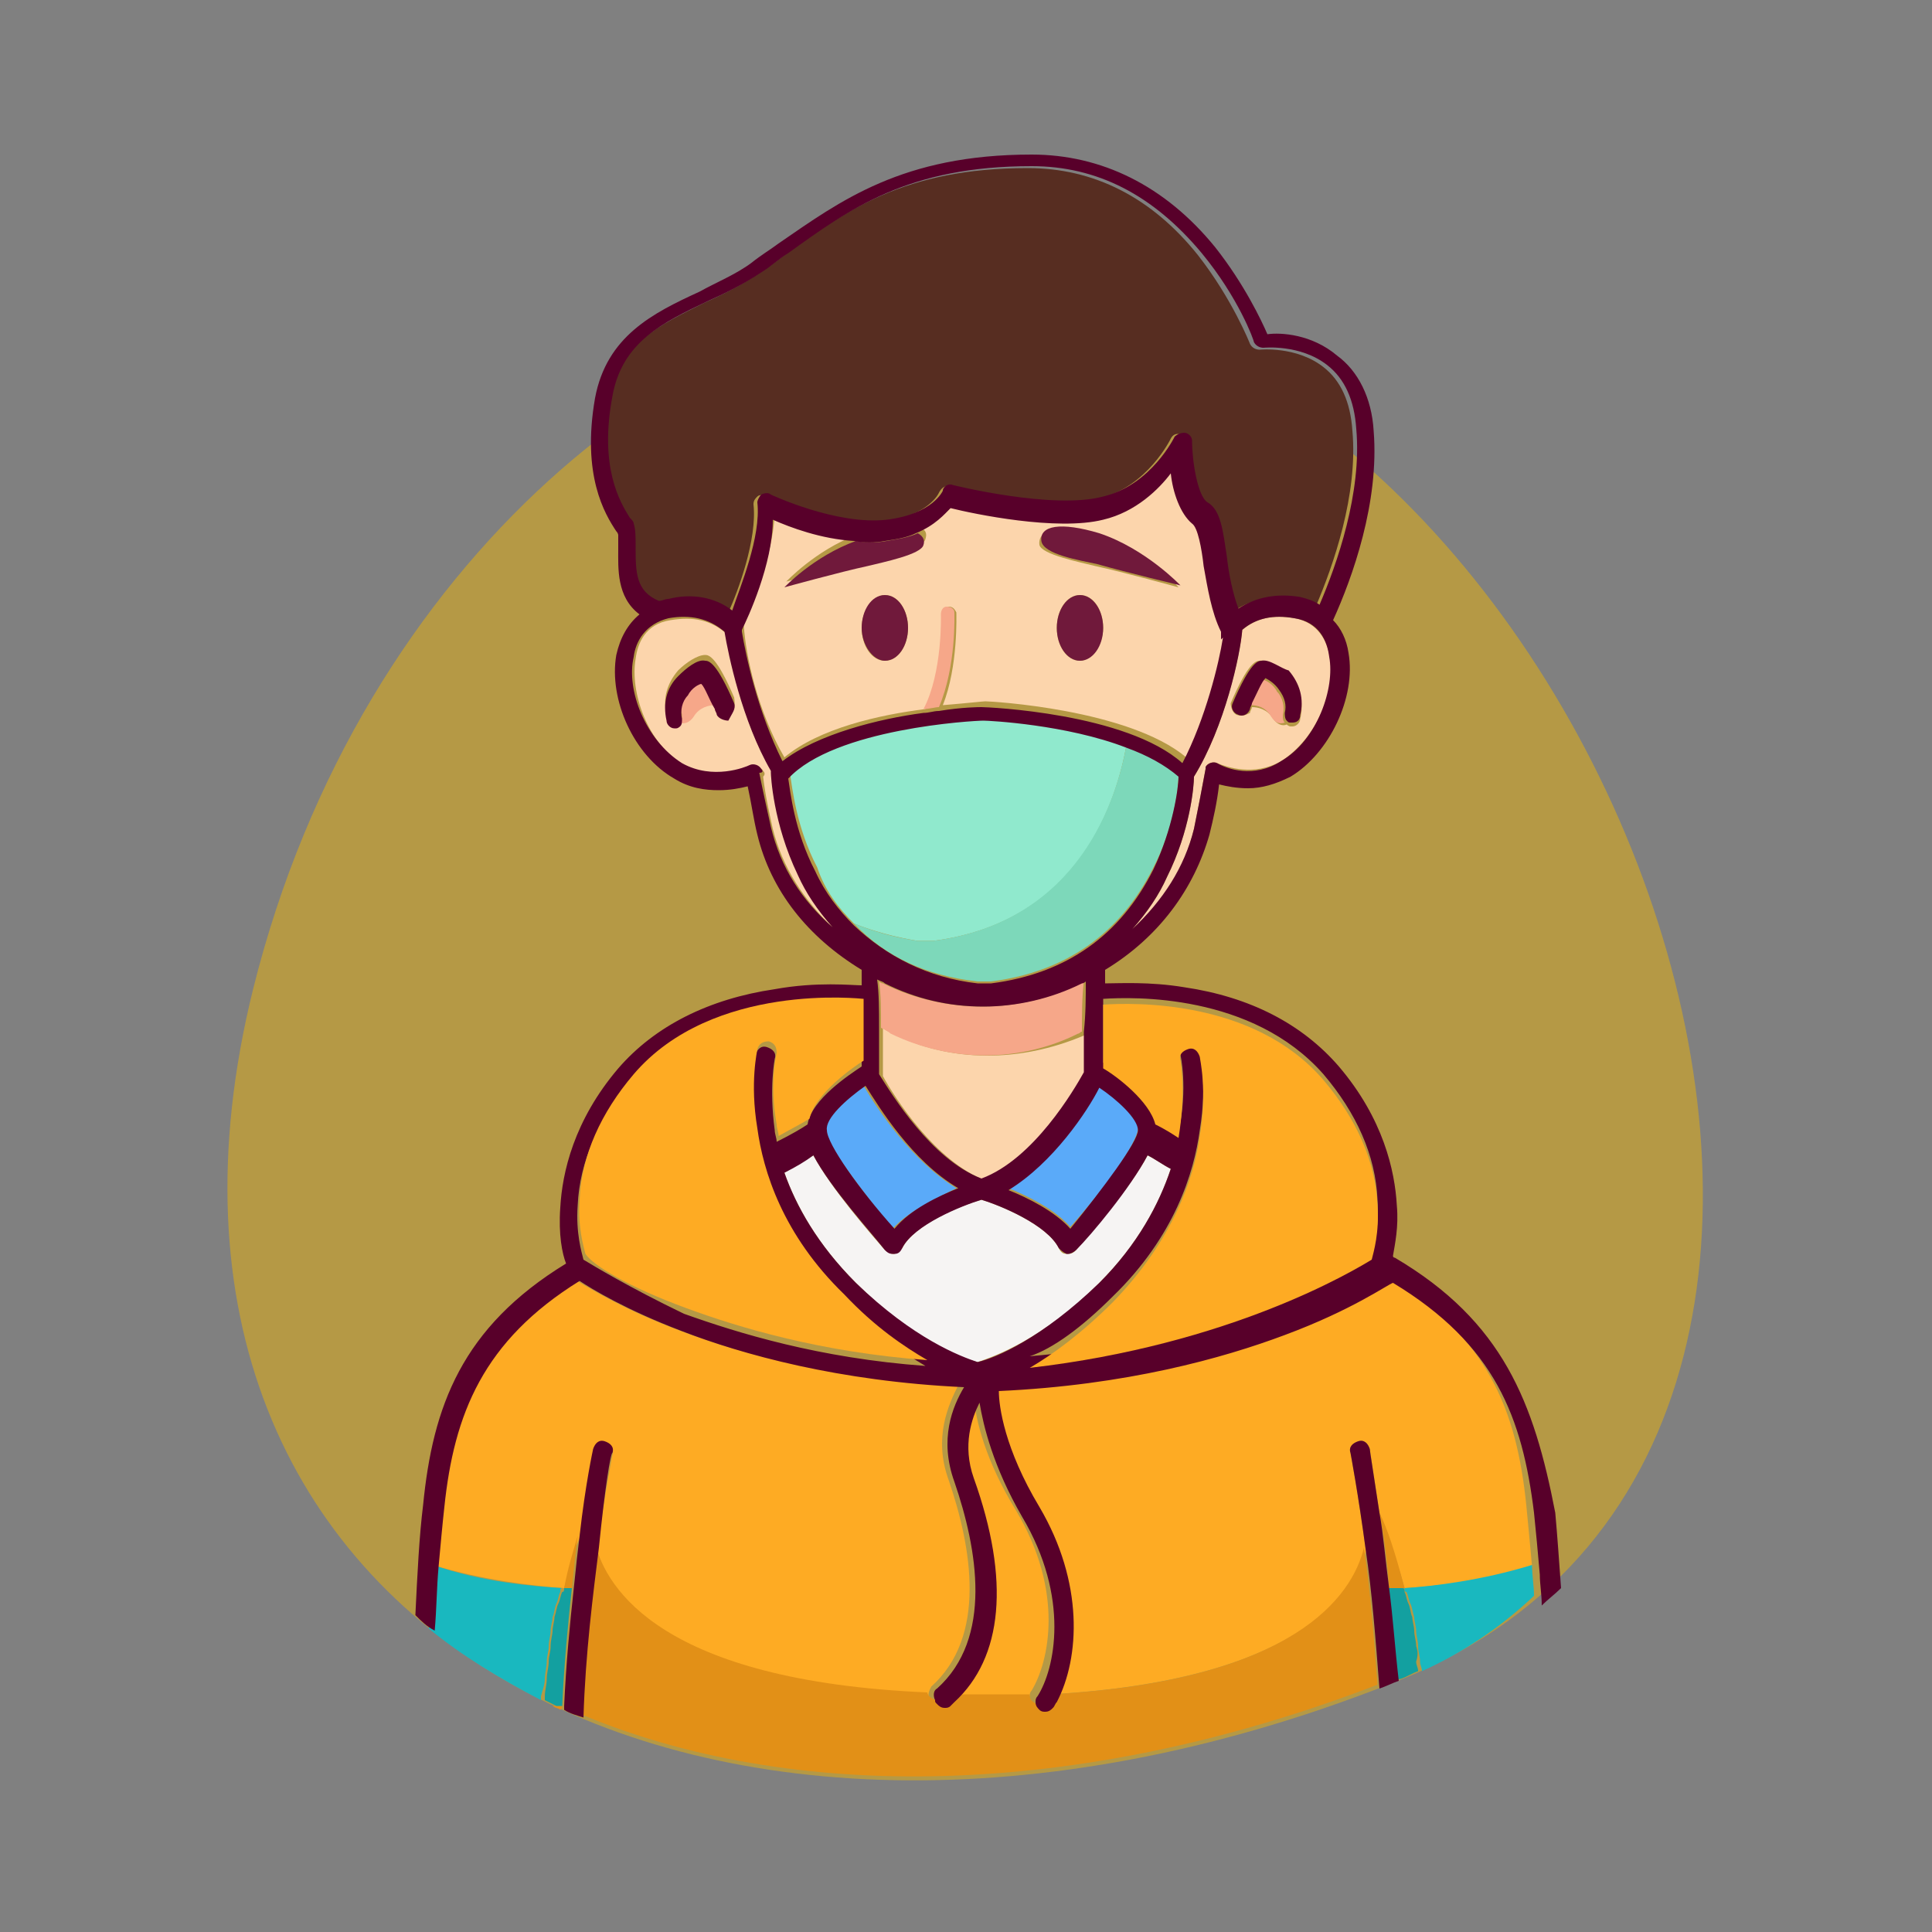 <?xml version="1.0" encoding="utf-8"?>
<!-- Generator: Adobe Illustrator 22.0.1, SVG Export Plug-In . SVG Version: 6.00 Build 0)  -->
<svg version="1.1" id="Layer_1" xmlns="http://www.w3.org/2000/svg" xmlns:xlink="http://www.w3.org/1999/xlink" x="0px" y="0px"
	 width="100px" height="100px" viewBox="0 0 100 100" enable-background="new 0 0 100 100" xml:space="preserve">
<rect x="0" y="0" width="100" height="100" fill="#808080" stroke="none"/>
<g>
	<path fill="#B59945" d="M49.8,15.4c-13.7,0-31.1,13.3-36.7,35.8c-8.3,33.5,23.6,50.2,59.5,35.7C104.8,73.8,81.9,15.4,49.8,15.4z"/>
	<g>
		<path fill="#FCD5AC" d="M46.2,53.5c-0.2-0.1-0.4-0.2-0.5-0.3c0,0.9,0,1.8,0,2.5c0.6,1.1,2.7,4.4,5.3,5.4c2.7-1.1,4.8-4.6,5.3-5.5
			c0-0.6,0-1.3,0-2.1c-0.1,0-0.1,0.1-0.2,0.1C52.8,55,49.2,55,46.2,53.5z"/>
		<path fill="#F6F4F3" d="M60.6,60.5c-0.4-0.2-0.8-0.5-1.2-0.7c-0.9,1.7-3,4.1-3.7,4.9c-0.1,0.1-0.2,0.2-0.4,0.2c0,0,0,0-0.1,0
			c-0.2,0-0.3-0.1-0.4-0.3c-0.6-1.2-3-2.2-4-2.5c-1.1,0.3-3.5,1.3-4.1,2.5c-0.1,0.1-0.2,0.2-0.4,0.3c0,0,0,0-0.1,0
			c-0.1,0-0.3-0.1-0.4-0.2c-0.7-0.8-2.8-3.2-3.7-4.9c-0.5,0.3-1,0.6-1.5,0.9c0.6,1.7,1.7,3.7,3.7,5.7c2.9,2.9,5.4,3.9,6.3,4.1
			c0.9-0.3,3.4-1.2,6.3-4.1C58.9,64.4,60,62.3,60.6,60.5z"/>
		<path fill="#F6A789" d="M45.6,53.2c0.2,0.1,0.4,0.2,0.5,0.3c3.1,1.5,6.7,1.5,9.7,0c0.1,0,0.1-0.1,0.2-0.1c0-0.9,0-1.8,0.1-2.6
			c-0.1,0-0.2,0.1-0.2,0.1c-1.6,0.8-3.3,1.2-5.1,1.2c-1.7,0-3.5-0.4-5.1-1.2c-0.1,0-0.2-0.1-0.2-0.1C45.6,51.5,45.6,52.3,45.6,53.2z
			"/>
		<path fill="#FEAB23" d="M70.7,80.3c-0.4-3-0.8-5.1-0.8-5.1c-0.1-0.3,0.1-0.5,0.4-0.6c0.3-0.1,0.5,0.1,0.6,0.4c0,0,0.2,1.3,0.5,3.3
			c0.3,0.8,0.8,2.1,1.3,3.9c1.5-0.1,4-0.3,6.6-1.1c-0.1-1.1-0.2-2.2-0.3-3.2c-0.5-4.9-2-8.8-7.3-11.9c-0.2,0.1-2.1,1.4-5.6,2.7
			c-3.1,1.2-8.2,2.6-14.8,2.9c0.1,0.9,0.4,3.1,2.1,6c2.3,3.9,2.2,7.8,0.9,10.1C67,87,70,82.6,70.7,80.3z"/>
		<path fill="#FEAB23" d="M53.3,87.8c0-0.1,0-0.2,0.1-0.3c0.9-1.5,1.7-5.1-0.8-9.3c-1.6-2.6-2.1-4.7-2.2-5.9
			c-0.5,0.8-0.9,2.2-0.3,3.9c1.8,5.3,1.4,9.3-1,11.6c0.6,0,1.1,0,1.7,0C51.6,87.8,52.5,87.8,53.3,87.8z"/>
		<path fill="#FEAB23" d="M29.2,82.2c0.3-1.1,0.5-1.9,0.8-2.6c0.4-2.7,0.7-4.5,0.7-4.5c0.1-0.3,0.3-0.5,0.6-0.4
			c0.3,0.1,0.5,0.3,0.4,0.6c0,0-0.4,2-0.8,4.9c0.6,2.2,3.4,7.1,17.2,7.7c-0.1-0.2,0-0.4,0.1-0.6c2.9-2.6,2.1-7.2,0.9-10.7
			c-0.8-2.2,0-3.9,0.5-4.9c-6.5-0.3-11.5-1.7-14.6-2.9c-2.9-1.1-4.6-2.2-5.3-2.6c-5.1,3.1-6.5,7-7,11.7c-0.1,0.9-0.2,2-0.3,3.1
			C25,81.8,27.7,82.1,29.2,82.2z"/>
		<path fill="#19B8BF" d="M72.7,82.2C72.7,82.2,72.7,82.2,72.7,82.2C72.7,82.2,72.7,82.2,72.7,82.2c0,0.1,0,0.2,0.1,0.2
			c0.1,0.2,0.1,0.4,0.2,0.6c0.1,0.2,0.1,0.4,0.2,0.7c0,0.2,0.1,0.5,0.1,0.7c0,0.3,0.1,0.5,0.1,0.8c0,0.3,0.1,0.5,0.1,0.8
			c0,0.2,0.1,0.3,0.1,0.5c2.2-1,4.1-2.3,5.8-3.9c0-0.5-0.1-1-0.1-1.6C76.7,81.8,74.2,82.1,72.7,82.2z"/>
		<path fill="#E29017" d="M54.4,87.7c-0.1,0.1-0.1,0.2-0.2,0.3c-0.1,0.2-0.3,0.2-0.4,0.2c-0.1,0-0.2,0-0.3-0.1
			c-0.2-0.1-0.2-0.3-0.2-0.4c-0.8,0-1.7,0-2.6,0c-0.6,0-1.2,0-1.7,0c-0.1,0.1-0.1,0.1-0.2,0.2c-0.1,0.1-0.2,0.1-0.3,0.1
			c-0.1,0-0.3-0.1-0.4-0.2c0,0-0.1-0.1-0.1-0.2c-13.8-0.6-16.6-5.4-17.2-7.7c-0.3,2.4-0.7,5.5-0.8,8.8c10.9,4.6,25.7,4.5,41.3-1.5
			c-0.2-2.6-0.4-5.1-0.7-7.1C70,82.6,67,87,54.4,87.7z"/>
		<path fill="#E29017" d="M71.9,82.2c0.2,0,0.4,0,0.8,0c0,0,0,0,0,0c-0.5-1.9-0.9-3.1-1.3-3.9C71.6,79.3,71.8,80.7,71.9,82.2z"/>
		<path fill="#E29017" d="M73,83.7c0,0.2,0.1,0.5,0.1,0.7C73.1,84.2,73.1,83.9,73,83.7z"/>
		<path fill="#E29017" d="M72.7,82.4c0.1,0.2,0.1,0.4,0.2,0.6C72.8,82.8,72.8,82.6,72.7,82.4z"/>
		<path fill="#E29017" d="M73.3,85.2c0,0.3,0.1,0.5,0.1,0.8C73.4,85.7,73.4,85.5,73.3,85.2z"/>
		<path fill="#13A0A0" d="M73.3,85.2c0-0.3-0.1-0.5-0.1-0.8c0-0.2-0.1-0.5-0.1-0.7c-0.1-0.2-0.1-0.5-0.2-0.7
			c-0.1-0.2-0.1-0.4-0.2-0.6c0-0.1,0-0.2-0.1-0.2c0,0,0,0,0,0c-0.3,0-0.6,0-0.8,0c0.2,1.5,0.3,3.1,0.4,4.8c0.1,0,0.2-0.1,0.3-0.1
			c0.3-0.1,0.6-0.3,0.9-0.4c0-0.2-0.1-0.3-0.1-0.5C73.4,85.7,73.4,85.5,73.3,85.2z"/>
		<path fill="#19B8BF" d="M28.2,86.9c0-0.3,0.1-0.6,0.1-0.9c0-0.3,0.1-0.5,0.1-0.8c0-0.3,0.1-0.5,0.1-0.8c0-0.2,0.1-0.5,0.1-0.7
			c0.1-0.2,0.1-0.5,0.2-0.7c0.1-0.2,0.1-0.4,0.2-0.6c0-0.1,0-0.2,0.1-0.2c0,0,0,0,0,0c0,0,0,0,0,0c-1.5-0.1-4.1-0.3-6.7-1.2
			c-0.1,1-0.1,2.1-0.2,3.3c1.7,1.4,3.7,2.6,5.8,3.7c0-0.1,0-0.1,0-0.2C28.1,87.4,28.2,87.2,28.2,86.9z"/>
		<path fill="#E29017" d="M29.1,88.3c-0.1,0-0.3,0-0.5,0c0.1,0.1,0.3,0.1,0.4,0.2C29.1,88.4,29.1,88.3,29.1,88.3z"/>
		<path fill="#E29017" d="M28.2,86.9c0,0.3-0.1,0.6-0.1,0.9C28.1,87.5,28.2,87.2,28.2,86.9z"/>
		<path fill="#E29017" d="M28.8,83.7c0,0.2-0.1,0.5-0.1,0.7C28.7,84.2,28.7,83.9,28.8,83.7z"/>
		<path fill="#E29017" d="M29.2,82.2c0.2,0,0.3,0,0.4,0c0.1-1,0.2-1.9,0.3-2.7C29.7,80.2,29.4,81.1,29.2,82.2
			C29.2,82.2,29.2,82.2,29.2,82.2z"/>
		<path fill="#E29017" d="M29.1,82.4C29,82.6,29,82.8,28.9,83C29,82.8,29,82.6,29.1,82.4z"/>
		<path fill="#E29017" d="M28.5,85.2c0,0.3-0.1,0.5-0.1,0.8C28.4,85.7,28.4,85.5,28.5,85.2z"/>
		<path fill="#13A0A0" d="M29.1,88.3c0.1-2.2,0.3-4.3,0.5-6.1c-0.1,0-0.3,0-0.4,0c0,0,0,0,0,0c0,0.1,0,0.2-0.1,0.2
			C29,82.6,29,82.8,28.9,83c-0.1,0.2-0.1,0.4-0.2,0.7c0,0.2-0.1,0.5-0.1,0.7c0,0.2-0.1,0.5-0.1,0.8c0,0.3-0.1,0.5-0.1,0.8
			c0,0.3-0.1,0.6-0.1,0.9c0,0.3-0.1,0.6-0.1,0.9c0,0.1,0,0.1,0,0.2c0.2,0.1,0.4,0.2,0.6,0.3C28.8,88.3,28.9,88.3,29.1,88.3z"/>
		<path fill="#FCD5AC" d="M40.6,39.2c1.8-1.5,4.9-2.2,7.3-2.5c0.9-1.9,0.9-4.9,0.9-4.9c0-0.2,0.1-0.3,0.3-0.4c0.2,0,0.3,0.1,0.4,0.3
			c0,0.1,0.1,2.8-0.7,4.8c1.2-0.1,2.1-0.2,2.2-0.2c0,0,0,0,0,0c0.3,0,7.4,0.4,10.4,2.9c1.2-2.3,1.9-5.2,2.1-6.5c0,0,0,0-0.1,0.1
			c0-0.1,0-0.3,0-0.4c-0.5-0.9-0.7-2.2-0.9-3.4c-0.1-0.9-0.3-2-0.6-2.2c-0.7-0.4-1-1.6-1.1-2.6c-0.7,0.9-1.8,2-3.5,2.4
			c-2.4,0.6-6.7-0.3-7.9-0.6c-0.2,0.4-0.8,0.9-1.8,1.3c0.3,0.1,0.4,0.3,0.3,0.6c-0.1,0.5-2.1,0.9-2.9,1.1c-1.4,0.4-4.3,1.1-4.3,1.1
			s1.5-1.6,3.6-2.4c-1.7-0.2-3.3-0.8-4.2-1.1c-0.1,2.3-1.4,5.2-1.6,5.7c0,0,0,0.1,0,0.1C38.6,33.9,39.2,36.8,40.6,39.2z M55.9,34.2
			c-0.7,0-1.2-0.8-1.2-1.7s0.5-1.7,1.2-1.7s1.2,0.8,1.2,1.7S56.5,34.2,55.9,34.2z M56.8,27.7c2.5,0.7,4.2,2.7,4.2,2.7
			s-2.9-0.8-4.3-1.1c-0.8-0.2-2.8-0.6-2.9-1.1C53.7,27.4,54.8,27.1,56.8,27.7z M45.8,30.8c0.7,0,1.2,0.8,1.2,1.7s-0.5,1.7-1.2,1.7
			c-0.7,0-1.2-0.8-1.2-1.7S45.2,30.8,45.8,30.8z"/>
		<path fill="#FCD5AC" d="M40,42.9c0.5,2,1.6,3.7,3.2,5.2c-0.8-0.9-1.4-1.8-1.8-2.7c-1.3-2.7-1.4-5.2-1.4-5.3c0,0,0-0.1,0-0.1
			c-1.6-2.6-2.2-6-2.4-7.2c-0.8-0.7-1.7-0.9-2.9-0.7c-1.3,0.2-1.7,1.2-1.8,2c-0.3,1.7,0.6,4.4,2.5,5.5c1.6,1,3.3,0.2,3.5,0.1
			c0.2-0.1,0.5,0,0.6,0.2c0.1,0.1,0.1,0.2,0,0.3C39.6,41.1,39.8,42,40,42.9z M37.7,37c-0.2,0.1-0.5,0-0.6-0.3c0-0.1-0.1-0.2-0.1-0.3
			c-0.4,0-0.8,0.1-1.1,0.6c-0.2,0.3-0.4,0.4-0.7,0.3c-0.1,0.1-0.1,0.1-0.2,0.1c0,0-0.1,0-0.1,0c-0.2,0-0.4-0.1-0.4-0.4
			c-0.2-0.8,0-1.6,0.6-2.3c0.4-0.4,1-0.8,1.4-0.8c0.2,0,0.6,0.1,1.5,2.2C38.1,36.7,37.9,36.9,37.7,37z"/>
		<path fill="#70193B" d="M40.6,30.4c0,0,2.9-0.8,4.3-1.1c0.8-0.2,2.8-0.6,2.9-1.1c0.1-0.3-0.1-0.5-0.3-0.6c-0.4,0.2-1,0.3-1.6,0.4
			c-0.5,0.1-1.1,0.1-1.6,0C42.1,28.8,40.6,30.4,40.6,30.4z"/>
		<path fill="#70193B" d="M56.8,29.2c1.4,0.4,4.3,1.1,4.3,1.1s-1.8-1.9-4.2-2.7c-2-0.6-3.1-0.4-3,0.4C54,28.7,55.9,29,56.8,29.2z"/>
		<path fill="#572D21" d="M34.4,31.1c1.3-0.2,2.4,0,3.3,0.6c0,0,0,0,0,0c0.5-1.1,1.5-3.8,1.3-5.6c0-0.2,0.1-0.3,0.2-0.4
			c0.1-0.1,0.3-0.1,0.5,0c0,0,3.4,1.7,6,1.3c2.4-0.3,2.9-1.5,2.9-1.5c0.1-0.2,0.3-0.4,0.5-0.3c0.1,0,5.2,1.3,7.8,0.6
			c2.5-0.6,3.7-3.1,3.7-3.1c0.1-0.2,0.3-0.3,0.5-0.2c0.2,0,0.4,0.2,0.4,0.4c0,1.1,0.3,2.8,0.8,3.2c0.6,0.4,0.8,1.5,1,2.8
			c0.1,0.9,0.3,1.9,0.6,2.7c0.9-0.6,2-0.8,3.2-0.6c0.4,0.1,0.7,0.2,1,0.4c0.9-2.1,2.2-5.8,1.9-9.1c-0.1-1.5-0.6-2.6-1.5-3.3
			c-1.4-1.1-3.3-0.9-3.3-0.9c-0.2,0-0.4-0.1-0.5-0.3c0,0-0.9-2.3-2.7-4.6c-2.4-3-5.4-4.5-8.8-4.5c0,0,0,0,0,0
			c-6.4,0-9.4,2.2-12.6,4.5c-0.4,0.3-0.9,0.7-1.4,1c-0.9,0.6-1.9,1.1-2.8,1.5c-2.2,1.1-4.4,2.1-4.9,4.9c-0.7,3.7,0.5,5.5,0.9,6.3
			c0.1,0.1,0.1,0.2,0.2,0.3c0.1,0.3,0.1,0.6,0.1,1.2c0,1.2,0,2.3,1,2.9C34.1,31.2,34.3,31.1,34.4,31.1z"/>
		<path fill="#FCD5AC" d="M67,32c-1.1-0.2-2,0-2.7,0.6c-0.1,1.2-0.9,5-2.5,7.6c0,0.5-0.2,2.8-1.4,5.2c-0.4,0.9-1,1.8-1.8,2.7
			c1.6-1.4,2.7-3.1,3.2-5.2c0.2-1,0.4-2,0.6-3.1c0,0,0,0,0,0c0,0,0,0,0-0.1c0.1-0.2,0.4-0.3,0.6-0.2c0.5,0.2,1.9,0.7,3.3-0.1
			c1.9-1.2,2.9-3.8,2.5-5.5C68.7,33.2,68.2,32.2,67,32z M67.3,37.2c0,0.2-0.2,0.4-0.4,0.4c0,0-0.1,0-0.1,0c-0.1,0-0.2-0.1-0.2-0.1
			c-0.2,0.1-0.5,0-0.7-0.3c-0.3-0.5-0.8-0.6-1.1-0.6c0,0.1-0.1,0.2-0.1,0.3C64.5,37,64.3,37.1,64,37c-0.2-0.1-0.3-0.4-0.3-0.6
			c0.9-2.1,1.3-2.2,1.5-2.2c0.4-0.1,1,0.4,1.4,0.8C67.3,35.6,67.5,36.4,67.3,37.2z"/>
		<path fill="#F6A789" d="M66.4,37c0.1-0.4,0-0.9-0.3-1.2c-0.2-0.4-0.6-0.6-0.7-0.6c-0.2,0.2-0.4,0.8-0.7,1.3c0.4,0,0.8,0.1,1.1,0.6
			c0.2,0.3,0.4,0.4,0.7,0.3C66.4,37.3,66.4,37.2,66.4,37z"/>
		<path fill="#58002A" d="M65.3,34.2c-0.2,0-0.6,0.1-1.5,2.2c-0.1,0.2,0,0.5,0.3,0.6c0.2,0.1,0.5,0,0.6-0.3c0-0.1,0.1-0.2,0.1-0.3
			c0.3-0.6,0.5-1.1,0.7-1.3c0.2,0.1,0.5,0.3,0.7,0.6c0.3,0.4,0.4,0.8,0.3,1.2c0,0.1,0,0.3,0.1,0.4c0.1,0.1,0.1,0.1,0.2,0.1
			c0,0,0.1,0,0.1,0c0.2,0,0.4-0.1,0.4-0.4c0.2-0.8,0-1.6-0.6-2.3C66.3,34.6,65.7,34.1,65.3,34.2z"/>
		<path fill="#F6A789" d="M49.4,31.7c0-0.2-0.2-0.3-0.4-0.3c-0.2,0-0.3,0.2-0.3,0.4c0,0,0.1,3-0.9,4.9c0.3,0,0.6-0.1,0.8-0.1
			C49.5,34.5,49.4,31.8,49.4,31.7z"/>
		<path fill="#70193B" d="M45.8,34.2c0.7,0,1.2-0.8,1.2-1.7s-0.5-1.7-1.2-1.7c-0.7,0-1.2,0.8-1.2,1.7S45.2,34.2,45.8,34.2z"/>
		<ellipse fill="#70193B" cx="55.9" cy="32.5" rx="1.2" ry="1.7"/>
		<path fill="#90E9CD" d="M44.2,47.8c1,0.4,2.1,0.7,3.3,0.9c0.3,0,0.5,0,0.8,0c7.7-1,9.5-7.4,10-10.1c-3-1.1-7.1-1.3-7.4-1.4
			c-0.4,0-7.6,0.4-10,2.9c0.1,0.6,0.3,2.7,1.4,4.8C42.7,46.1,43.4,47,44.2,47.8z"/>
		<path fill="#7DD8BA" d="M48.3,48.7c-0.3,0-0.5,0-0.8,0c-1.3-0.2-2.3-0.5-3.3-0.9c1.6,1.7,3.7,2.7,6.4,3c0.2,0,0.4,0,0.7,0
			c3.9-0.5,6.7-2.5,8.4-5.9c1.1-2.1,1.3-4.2,1.3-4.8c-0.6-0.6-1.6-1.1-2.7-1.5C57.8,41.3,55.9,47.7,48.3,48.7z"/>
		<path fill="#F6A789" d="M35.6,35.8c-0.3,0.4-0.4,0.8-0.3,1.2c0,0.1,0,0.3-0.1,0.4c0.2,0.1,0.5,0,0.7-0.3c0.3-0.5,0.8-0.6,1.1-0.6
			c-0.3-0.6-0.5-1.1-0.7-1.3C36.1,35.2,35.8,35.4,35.6,35.8z"/>
		<path fill="#58002A" d="M38,36.4c-0.9-2.1-1.3-2.2-1.5-2.2c-0.4-0.1-1,0.4-1.4,0.8c-0.6,0.6-0.8,1.4-0.6,2.3
			c0,0.2,0.2,0.4,0.4,0.4c0,0,0.1,0,0.1,0c0.1,0,0.2-0.1,0.2-0.1c0.1-0.1,0.1-0.2,0.1-0.4c-0.1-0.4,0-0.9,0.3-1.2
			c0.2-0.4,0.6-0.6,0.7-0.6c0.2,0.2,0.4,0.8,0.7,1.3c0,0.1,0.1,0.2,0.1,0.3c0.1,0.2,0.4,0.3,0.6,0.3C37.9,36.9,38.1,36.7,38,36.4z"
			/>
		<path fill="#58002A" d="M31.7,75.2c0.1-0.3-0.1-0.5-0.4-0.6c-0.3-0.1-0.5,0.1-0.6,0.4c0,0-0.4,1.8-0.7,4.5
			c-0.1,0.8-0.2,1.7-0.3,2.7c-0.2,1.8-0.4,3.9-0.5,6.1c0,0.1,0,0.1,0,0.2c0.3,0.2,0.7,0.3,1,0.4c0.1-3.3,0.5-6.4,0.8-8.8
			C31.3,77.1,31.6,75.2,31.7,75.2z"/>
		<path fill="#58002A" d="M71.9,82.2c-0.2-1.5-0.3-2.8-0.5-3.9c-0.3-2-0.5-3.2-0.5-3.3c-0.1-0.3-0.3-0.5-0.6-0.4
			c-0.3,0.1-0.5,0.3-0.4,0.6c0,0,0.4,2.1,0.8,5.1c0.3,2,0.5,4.5,0.7,7.1c0.3-0.1,0.7-0.3,1-0.4C72.2,85.3,72.1,83.7,71.9,82.2z"/>
		<path fill="#5AAAF9" d="M42.7,58.5c0,0.6,1.8,3,3.5,5.1c0.8-0.9,2.3-1.6,3.3-2.1c-2.3-1.4-4.1-4.1-4.8-5.3
			C43.8,56.9,42.7,57.9,42.7,58.5z"/>
		<path fill="#5AAAF9" d="M52.2,61.5c1,0.4,2.4,1.1,3.2,2c1.8-2,3.5-4.4,3.5-5.1c0-0.6-1.1-1.6-2-2.3C56.2,57.4,54.5,60.1,52.2,61.5
			z"/>
		<path fill="#58002A" d="M72.2,65.1c0,0-0.1,0-0.1-0.1c0.1-0.6,0.3-1.5,0.2-2.6c-0.1-1.8-0.7-4.5-3-7.2c-1.9-2.2-4.6-3.6-8-4.1
			c-1.8-0.3-3.4-0.2-4.1-0.2c0-0.3,0-0.5,0-0.7c2.8-1.7,4.6-4.2,5.4-7c0.2-0.8,0.4-1.7,0.5-2.6c0.4,0.1,0.9,0.2,1.5,0.2
			c0.7,0,1.4-0.2,2.2-0.6c2-1.2,3.4-4.1,3-6.4c-0.1-0.7-0.4-1.3-0.8-1.7c1-2.2,2.4-6.1,2.1-9.8c-0.1-1.7-0.8-3.1-1.9-3.9
			c-1.3-1.1-2.9-1.2-3.6-1.1c-0.3-0.7-1.2-2.6-2.7-4.5c-2.6-3.2-5.9-4.8-9.5-4.8c-6.7,0-9.9,2.4-13.1,4.6c-0.4,0.3-0.9,0.6-1.4,1
			c-0.8,0.6-1.8,1-2.7,1.5c-2.4,1.1-4.8,2.3-5.4,5.5c-0.7,4,0.5,6,1.1,6.9c0.1,0.1,0.1,0.2,0.1,0.2c0,0.1,0,0.5,0,0.7
			c0,1-0.1,2.5,1.1,3.4c-0.6,0.5-1,1.2-1.2,2.1c-0.4,2.3,0.9,5.2,3,6.4c0.8,0.5,1.6,0.6,2.3,0.6c0.6,0,1.1-0.1,1.5-0.2
			c0.2,0.9,0.3,1.7,0.5,2.5c0.7,2.9,2.6,5.3,5.4,7c0,0.2,0,0.5,0,0.8c-0.5,0-2.3-0.2-4.5,0.2c-3.4,0.5-6.2,1.9-8.1,4.1
			c-2.3,2.7-2.9,5.4-3,7.2c-0.1,1.4,0.1,2.4,0.3,2.9c-5.4,3.3-6.9,7.4-7.4,12.5c-0.2,1.6-0.3,3.6-0.4,5.7c0.3,0.3,0.6,0.6,1,0.8
			c0.1-1.1,0.1-2.2,0.2-3.3c0.1-1.1,0.2-2.2,0.3-3.1c0.5-4.8,2-8.6,7-11.7c0.6,0.4,2.4,1.5,5.3,2.6c3.1,1.2,8.1,2.6,14.6,2.9
			c-0.6,1-1.3,2.7-0.5,4.9c1.2,3.5,2,8.1-0.9,10.7c-0.2,0.1-0.2,0.4-0.1,0.6c0,0.1,0,0.1,0.1,0.2c0.1,0.1,0.2,0.2,0.4,0.2
			c0.1,0,0.2,0,0.3-0.1c0.1-0.1,0.1-0.1,0.2-0.2c2.5-2.3,2.9-6.3,1-11.6c-0.6-1.7-0.1-3.1,0.3-3.9c0.2,1.2,0.7,3.3,2.2,5.9
			c2.5,4.2,1.7,7.9,0.8,9.3c-0.1,0.1-0.1,0.2-0.1,0.3c0,0.2,0.1,0.3,0.2,0.4c0.1,0.1,0.2,0.1,0.3,0.1c0.2,0,0.3-0.1,0.4-0.2
			c0.1-0.1,0.1-0.2,0.2-0.3c1.2-2.3,1.4-6.2-0.9-10.1c-1.8-3-2.1-5.2-2.1-6c6.6-0.3,11.6-1.7,14.8-2.9c3.5-1.3,5.3-2.6,5.6-2.7
			c5.3,3.2,6.7,7,7.3,11.9c0.1,1,0.2,2,0.3,3.2c0,0.5,0.1,1,0.1,1.6c0.3-0.3,0.7-0.6,1-0.9c-0.1-1.4-0.2-2.8-0.3-3.9
			C79.4,72.6,77.8,68.4,72.2,65.1z M30.2,65.2c-0.1-0.4-0.4-1.4-0.3-2.8c0.1-2.3,1.1-4.5,2.8-6.5c4.1-4.8,11.8-3.9,11.9-3.9
			c0,1.1,0,2.3,0,3.2c-0.6,0.4-2.6,1.7-2.8,3c-0.3,0.2-0.8,0.5-1.6,0.9c0-0.2-0.1-0.4-0.1-0.6c-0.3-2.2,0-3.7,0-3.7
			c0.1-0.3-0.1-0.5-0.4-0.6c-0.3-0.1-0.5,0.1-0.6,0.4c0,0.1-0.4,1.7,0,4.1c0.3,2.2,1.4,5.4,4.5,8.6c1.6,1.6,3.1,2.7,4.3,3.4
			c-5.5-0.4-9.7-1.7-12.5-2.7C32.5,66.6,30.7,65.5,30.2,65.2z M39.4,39.8c-0.1-0.2-0.4-0.3-0.6-0.2c-0.2,0.1-1.9,0.8-3.5-0.1
			c-1.9-1.2-2.9-3.8-2.5-5.5c0.1-0.8,0.6-1.7,1.8-2c1.1-0.2,2.1,0,2.9,0.7c0.2,1.2,0.9,4.6,2.4,7.2c0,0,0,0.1,0,0.1
			c0,0.1,0.1,2.6,1.4,5.3c0.4,0.9,1,1.8,1.8,2.7c-1.6-1.4-2.7-3.1-3.2-5.2c-0.2-0.9-0.4-1.8-0.6-2.8C39.5,40,39.5,39.9,39.4,39.8z
			 M32.9,28.3c0-0.5,0-0.9-0.1-1.2c0-0.1-0.1-0.2-0.2-0.3c-0.5-0.8-1.6-2.6-0.9-6.3c0.5-2.8,2.6-3.8,4.9-4.9
			c0.9-0.4,1.9-0.9,2.8-1.5c0.5-0.3,0.9-0.7,1.4-1c3.2-2.3,6.2-4.5,12.6-4.5c0,0,0,0,0,0c3.4,0,6.3,1.5,8.8,4.5
			c1.9,2.3,2.7,4.5,2.7,4.6c0.1,0.2,0.3,0.3,0.5,0.3c0,0,1.9-0.2,3.3,0.9c0.9,0.7,1.4,1.8,1.5,3.3c0.3,3.3-1,7-1.9,9.1
			c-0.3-0.2-0.6-0.3-1-0.4c-1.2-0.2-2.3,0-3.2,0.6c-0.3-0.8-0.5-1.8-0.6-2.7c-0.2-1.3-0.3-2.4-1-2.8c-0.5-0.3-0.8-2.1-0.8-3.2
			c0-0.2-0.2-0.4-0.4-0.4c-0.2,0-0.4,0.1-0.5,0.2c0,0-1.2,2.5-3.7,3.1c-2.6,0.7-7.8-0.6-7.8-0.6c-0.2-0.1-0.5,0.1-0.5,0.3
			c0,0-0.5,1.2-2.9,1.5c-2.6,0.3-6-1.3-6-1.3c-0.1-0.1-0.3-0.1-0.5,0c-0.1,0.1-0.2,0.3-0.2,0.4c0.2,1.8-0.9,4.4-1.3,5.6c0,0,0,0,0,0
			c-0.9-0.7-2.1-0.9-3.3-0.6c-0.2,0-0.3,0.1-0.5,0.1C32.9,30.6,32.9,29.6,32.9,28.3z M66.3,39.4c-1.4,0.9-2.8,0.4-3.3,0.1
			c-0.2-0.1-0.5,0-0.6,0.2c0,0,0,0,0,0.1c0,0,0,0,0,0c-0.2,1.1-0.4,2.1-0.6,3.1c-0.5,2-1.6,3.7-3.2,5.2c0.8-0.9,1.4-1.8,1.8-2.7
			c1.2-2.4,1.4-4.7,1.4-5.2c1.6-2.6,2.4-6.3,2.5-7.6C65,32,65.9,31.8,67,32c1.3,0.2,1.7,1.2,1.8,2C69.1,35.6,68.2,38.3,66.3,39.4z
			 M38.4,32.7c0,0,0-0.1,0-0.1c0.3-0.6,1.6-3.4,1.6-5.7c0.9,0.4,2.5,1,4.2,1.1c0.5,0.1,1.1,0.1,1.6,0c0.7-0.1,1.2-0.2,1.6-0.4
			c1-0.4,1.5-1,1.8-1.3c1.2,0.3,5.5,1.2,7.9,0.6c1.7-0.4,2.9-1.6,3.5-2.4c0.1,1,0.5,2.1,1.1,2.6c0.3,0.2,0.5,1.3,0.6,2.2
			c0.2,1.1,0.4,2.4,0.9,3.4c0,0.1,0,0.3,0,0.4c0,0,0,0,0.1-0.1c-0.2,1.3-0.9,4.2-2.1,6.5c-2.9-2.6-10.1-2.9-10.4-2.9c0,0,0,0,0,0
			c-0.1,0-1,0-2.2,0.2c-0.3,0-0.5,0.1-0.8,0.1c-2.3,0.3-5.5,1.1-7.3,2.5C39.2,36.8,38.6,33.9,38.4,32.7z M50.9,37.3
			c0.3,0,4.3,0.2,7.4,1.4c1.1,0.4,2,0.9,2.7,1.5c0,0.6-0.3,2.7-1.3,4.8c-1.7,3.4-4.5,5.4-8.4,5.9c-0.2,0-0.4,0-0.7,0
			c-2.6-0.3-4.7-1.4-6.4-3c-0.8-0.8-1.5-1.7-2-2.8c-1.1-2.1-1.3-4.2-1.4-4.8C43.2,37.7,50.4,37.3,50.9,37.3z M45.8,50.9
			c1.6,0.8,3.3,1.2,5.1,1.2c1.7,0,3.5-0.4,5.1-1.2c0.1,0,0.2-0.1,0.2-0.1c0,0.8,0,1.7-0.1,2.6c0,0.8,0,1.5,0,2.1
			c-0.5,0.9-2.6,4.5-5.3,5.5c-2.6-1-4.6-4.3-5.3-5.4c0-0.7,0-1.5,0-2.5c0-0.8,0-1.7-0.1-2.4C45.6,50.8,45.7,50.8,45.8,50.9z
			 M58.9,58.5c0,0.6-1.8,3-3.5,5.1c-0.8-0.9-2.2-1.6-3.2-2c2.3-1.4,4.1-4.1,4.7-5.3C57.8,56.9,58.9,57.9,58.9,58.5z M44.8,56.2
			c0.7,1.1,2.4,3.9,4.8,5.3c-1,0.4-2.5,1.1-3.3,2.1c-1.8-2-3.5-4.4-3.5-5.1C42.7,57.9,43.8,56.9,44.8,56.2z M50.6,70.5
			c-0.9-0.3-3.3-1.2-6.3-4.1c-2-2-3.1-4-3.7-5.7c0.6-0.3,1.1-0.6,1.5-0.9c0.9,1.7,3,4,3.7,4.9c0.1,0.1,0.2,0.2,0.4,0.2
			c0,0,0,0,0.1,0c0.2,0,0.3-0.1,0.4-0.3c0.6-1.2,3.1-2.2,4.1-2.5c1,0.3,3.4,1.3,4,2.5c0.1,0.1,0.2,0.2,0.4,0.3c0,0,0,0,0.1,0
			c0.1,0,0.3-0.1,0.4-0.2c0.8-0.8,2.8-3.2,3.7-4.9c0.4,0.2,0.8,0.5,1.2,0.7c-0.6,1.8-1.7,3.9-3.7,5.9C53.9,69.3,51.5,70.3,50.6,70.5
			z M57.6,67.1c3.2-3.1,4.2-6.4,4.5-8.6c0.4-2.4,0-4,0-4.1c-0.1-0.3-0.3-0.4-0.6-0.4c-0.3,0.1-0.4,0.3-0.4,0.6c0,0,0.4,1.7-0.1,4
			c-0.6-0.3-1-0.6-1.2-0.7c-0.3-1.3-2.1-2.5-2.7-2.9c0-0.9,0-2.1,0-3.3c1.5-0.1,7.7-0.3,11.4,3.9c1.7,2,2.7,4.2,2.8,6.5
			c0.1,1.4-0.2,2.4-0.3,2.8c-1,0.6-7.3,4.4-17.7,5.3C54.5,69.8,56,68.7,57.6,67.1z"/>
		<path fill="#FEAB23" d="M35.5,67.7c2.7,1,7,2.3,12.5,2.7c-1.2-0.7-2.7-1.7-4.3-3.4c-3.2-3.1-4.2-6.4-4.5-8.6c-0.4-2.4,0-4,0-4.1
			c0.1-0.3,0.3-0.4,0.6-0.4c0.3,0.1,0.4,0.3,0.4,0.6c0,0-0.4,1.5,0,3.7c0,0.2,0.1,0.4,0.1,0.6c0.7-0.4,1.3-0.7,1.6-0.9
			c0.3-1.3,2.3-2.7,2.8-3c0-0.9,0-2.1,0-3.2c-0.1,0-7.8-0.9-11.9,3.9c-1.7,2-2.7,4.2-2.8,6.5c-0.1,1.4,0.2,2.4,0.3,2.8
			C30.7,65.5,32.5,66.6,35.5,67.7z"/>
		<path fill="#FEAB23" d="M71,65.2c0.1-0.4,0.4-1.4,0.3-2.8c-0.1-2.3-1.1-4.5-2.8-6.5c-3.6-4.2-9.9-4-11.4-3.9c0,1.1,0,2.3,0,3.3
			c0.7,0.4,2.4,1.7,2.7,2.9c0.2,0.1,0.6,0.3,1.2,0.7c0.4-2.4,0.1-4,0.1-4c-0.1-0.3,0.1-0.5,0.4-0.6c0.3-0.1,0.5,0.1,0.6,0.4
			c0,0.1,0.4,1.7,0,4.1c-0.3,2.2-1.4,5.4-4.5,8.6c-1.6,1.6-3.1,2.7-4.3,3.4C63.7,69.6,70,65.8,71,65.2z"/>
	</g>
</g>
</svg>
